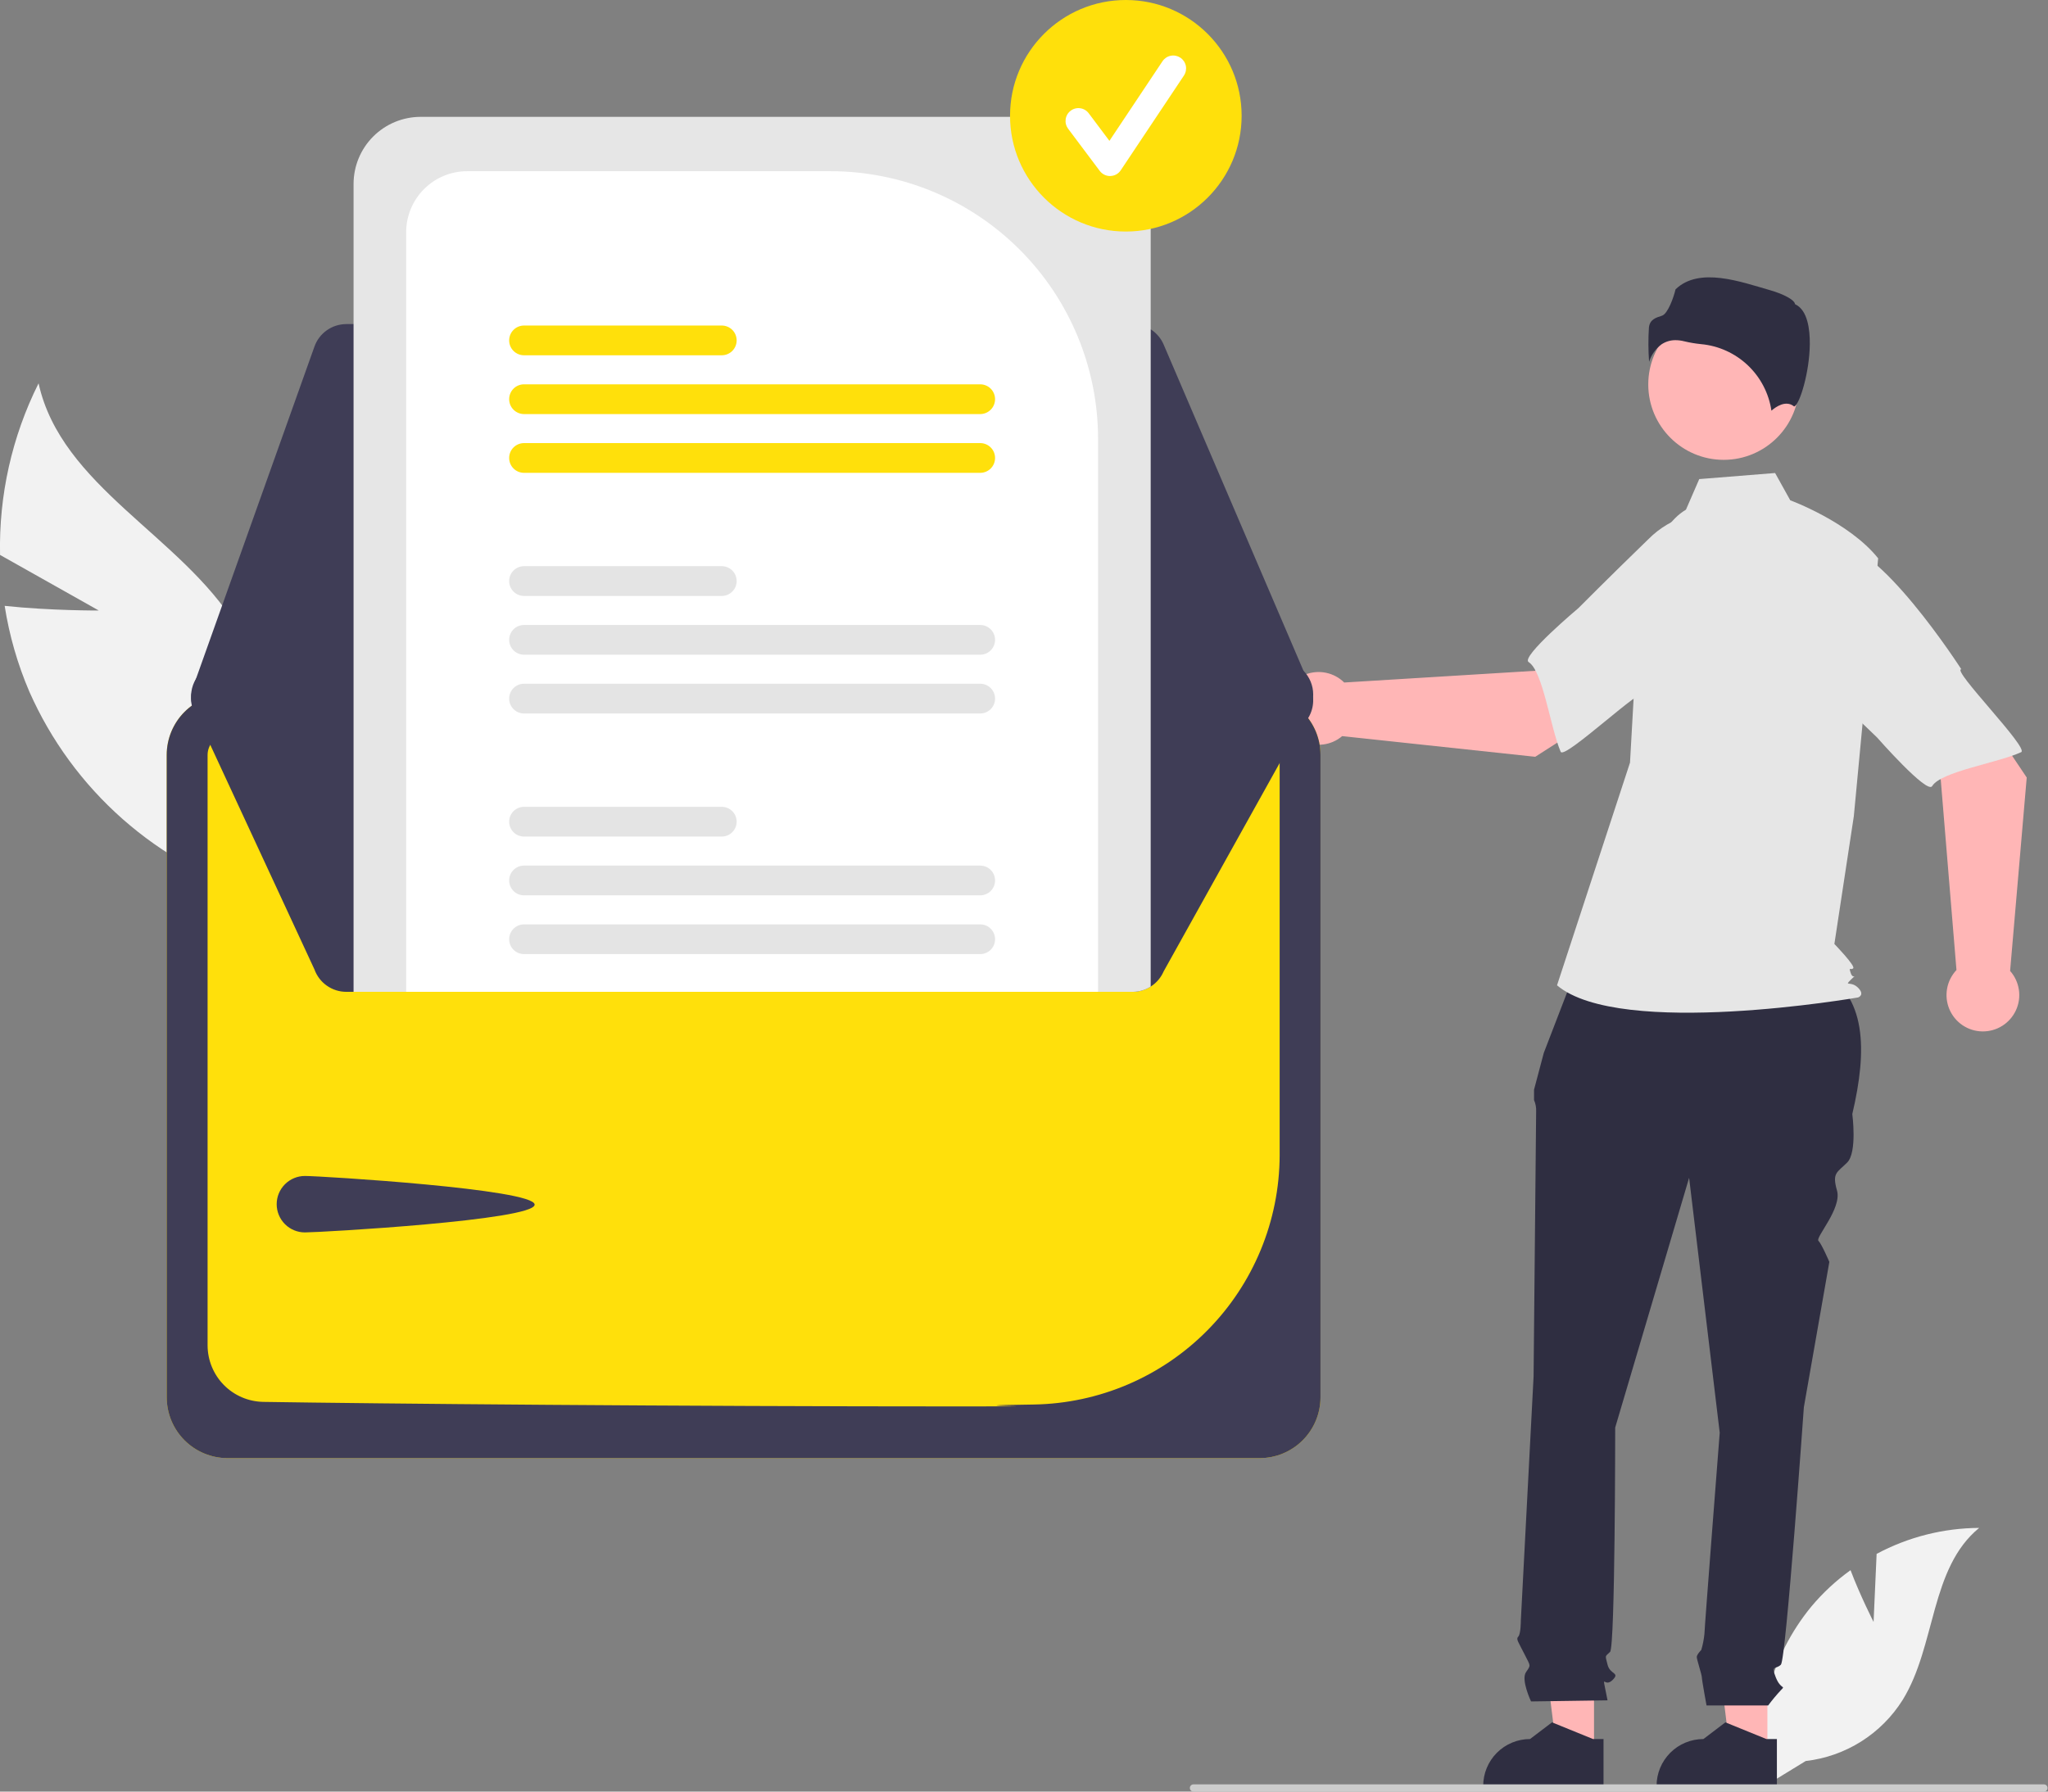 <svg width="72" height="63" viewBox="0 0 72 63" fill="none" xmlns="http://www.w3.org/2000/svg">
<rect x="0" y="0" width="72" height="63" fill="#808080" stroke="none"/>
<g clip-path="url(#clip0_8_212)">
<path d="M3.473 21.468L0.002 19.514C-0.044 17.422 0.42 15.351 1.356 13.479C2.156 17.111 6.367 18.839 8.31 22.011C8.909 23.004 9.276 24.12 9.384 25.275C9.493 26.43 9.34 27.594 8.938 28.682L9.166 31.498C7.372 30.961 5.716 30.041 4.312 28.802C2.908 27.563 1.789 26.035 1.032 24.322C0.618 23.356 0.326 22.343 0.164 21.305C1.783 21.477 3.473 21.468 3.473 21.468Z" fill="#F2F2F2"/>
<path d="M65.868 57.034L65.975 54.641C67.084 54.048 68.322 53.734 69.58 53.728C67.848 55.144 68.065 57.873 66.891 59.776C66.52 60.367 66.021 60.867 65.431 61.239C64.841 61.611 64.175 61.845 63.482 61.925L62.033 62.812C61.834 61.703 61.878 60.565 62.161 59.475C62.445 58.385 62.961 57.37 63.675 56.499C64.08 56.014 64.545 55.583 65.058 55.214C65.405 56.129 65.868 57.034 65.868 57.034Z" fill="#F2F2F2"/>
<path d="M62.135 61.58L60.823 61.58L60.199 56.52L62.135 56.52L62.135 61.58Z" fill="#FFB6B6"/>
<path d="M62.469 62.852L58.239 62.852V62.798C58.239 62.361 58.413 61.943 58.721 61.634C59.03 61.325 59.449 61.152 59.886 61.152L60.658 60.565L62.1 61.152L62.469 61.152L62.469 62.852Z" fill="#2F2E41"/>
<path d="M56.04 61.58L54.728 61.58L54.103 56.52L56.04 56.52L56.04 61.58Z" fill="#FFB6B6"/>
<path d="M56.374 62.852L52.144 62.852V62.798C52.144 62.361 52.317 61.943 52.626 61.634C52.935 61.325 53.354 61.152 53.79 61.152L54.563 60.565L56.005 61.152L56.374 61.152L56.374 62.852Z" fill="#2F2E41"/>
<path d="M55.472 33.914L64.005 34.127C65.626 35.008 65.651 36.913 65.12 39.175C65.12 39.175 65.299 40.52 64.941 40.878C64.582 41.237 64.403 41.237 64.582 41.864C64.761 42.492 63.814 43.517 63.929 43.632C64.044 43.746 64.313 44.374 64.313 44.374L63.417 49.483C63.417 49.483 62.789 58.357 62.61 58.536C62.431 58.716 62.251 58.536 62.431 58.985C62.61 59.433 62.789 59.254 62.61 59.433C62.451 59.604 62.301 59.784 62.162 59.971H59.995C59.995 59.971 59.831 59.074 59.831 58.985C59.831 58.895 59.652 58.357 59.652 58.267C59.652 58.178 59.81 58.02 59.81 58.02C59.865 57.837 59.902 57.65 59.921 57.461C59.921 57.282 60.459 50.38 60.459 50.38L59.383 41.416L56.784 50.2C56.784 50.2 56.784 57.909 56.604 58.088C56.425 58.267 56.425 58.178 56.515 58.536C56.604 58.895 56.963 58.805 56.694 59.074C56.425 59.343 56.335 58.895 56.425 59.343L56.515 59.791L53.826 59.83C53.826 59.83 53.467 59.074 53.646 58.805C53.826 58.536 53.815 58.61 53.596 58.17C53.377 57.73 53.288 57.64 53.377 57.55C53.467 57.461 53.467 56.984 53.467 56.984L53.915 48.408C53.915 48.408 54.005 39.354 54.005 39.086C54.012 38.947 53.986 38.809 53.931 38.682V38.317L54.274 37.024L55.472 33.914Z" fill="#2F2E41"/>
<path d="M60.598 16.17C62.062 16.17 63.249 14.982 63.249 13.518C63.249 12.054 62.062 10.867 60.598 10.867C59.134 10.867 57.947 12.054 57.947 13.518C57.947 14.982 59.134 16.17 60.598 16.17Z" fill="#FFB6B6"/>
<path d="M59.272 17.922C58.701 18.262 58.359 18.886 58.163 19.52C57.8 20.696 57.582 21.911 57.512 23.14L57.305 26.817L54.739 34.648C56.963 36.529 65.322 35.075 65.322 35.075C65.322 35.075 65.579 34.99 65.322 34.733C65.066 34.477 64.816 34.704 65.072 34.447C65.329 34.191 65.152 34.477 65.066 34.22C64.981 33.964 65.066 34.135 65.152 34.049C65.237 33.964 64.49 33.194 64.49 33.194L65.174 28.699L66.029 19.633C65.003 18.35 62.939 17.593 62.939 17.593L62.406 16.633L59.739 16.847L59.272 17.922Z" fill="#E6E6E6"/>
<path d="M58.909 11.962C59.011 11.963 59.113 11.976 59.213 12.002C59.408 12.049 59.607 12.082 59.808 12.102C60.422 12.159 60.998 12.421 61.446 12.845C61.894 13.269 62.186 13.831 62.277 14.441C62.431 14.306 62.782 14.059 63.069 14.289C63.074 14.293 63.076 14.294 63.086 14.29C63.277 14.199 63.616 13.085 63.626 12.104C63.631 11.583 63.549 10.918 63.128 10.707L63.106 10.696L63.1 10.672C63.072 10.555 62.758 10.355 62.211 10.199C61.218 9.917 59.738 9.366 58.905 10.176C58.842 10.45 58.636 11.035 58.429 11.101C58.2 11.174 58.001 11.238 57.97 11.519C57.944 11.92 57.946 12.322 57.976 12.723C58.054 12.477 58.206 12.263 58.412 12.109C58.559 12.011 58.732 11.959 58.909 11.962Z" fill="#2F2E41"/>
<path d="M53.973 26.612L58.305 23.839L56.123 20.939L53.969 23.588L47.257 24C47.081 23.826 46.857 23.706 46.614 23.657C46.371 23.607 46.119 23.629 45.888 23.72C45.657 23.812 45.458 23.968 45.314 24.171C45.171 24.373 45.089 24.613 45.08 24.861C45.071 25.109 45.134 25.355 45.261 25.568C45.389 25.78 45.576 25.952 45.799 26.06C46.022 26.169 46.272 26.21 46.518 26.179C46.765 26.148 46.997 26.046 47.186 25.885L53.973 26.612Z" fill="#FFB6B6"/>
<path d="M62.325 19.967C62.576 21.488 57.829 24.393 57.829 24.393C57.829 24.036 54.995 26.732 54.868 26.436C54.504 25.594 54.249 23.601 53.741 23.282C53.45 23.099 55.49 21.385 55.49 21.385C55.49 21.385 56.558 20.309 57.959 18.952C58.348 18.561 58.83 18.275 59.359 18.121C59.888 17.966 60.448 17.948 60.986 18.067C60.986 18.067 62.073 18.446 62.325 19.967Z" fill="#E6E6E6"/>
<path d="M71.252 27.341L68.387 23.069L65.534 25.311L68.229 27.409L68.782 34.11C68.612 34.291 68.497 34.517 68.453 34.761C68.408 35.005 68.436 35.257 68.532 35.486C68.628 35.715 68.788 35.91 68.994 36.05C69.2 36.189 69.441 36.265 69.689 36.269C69.938 36.273 70.182 36.205 70.392 36.073C70.602 35.941 70.769 35.75 70.873 35.525C70.977 35.3 71.013 35.049 70.976 34.803C70.94 34.558 70.833 34.328 70.668 34.142L71.252 27.341Z" fill="#FFB6B6"/>
<path d="M64.431 19.132C65.947 18.849 68.952 23.533 68.952 23.533C68.595 23.541 71.35 26.316 71.056 26.45C70.223 26.832 68.235 27.129 67.927 27.644C67.751 27.938 65.993 25.935 65.993 25.935C65.993 25.935 64.895 24.89 63.509 23.518C63.11 23.138 62.814 22.662 62.648 22.136C62.482 21.61 62.452 21.051 62.56 20.51C62.56 20.51 62.916 19.416 64.431 19.132Z" fill="#E6E6E6"/>
<path d="M71.984 62.873C71.984 62.89 71.981 62.906 71.974 62.922C71.968 62.937 71.959 62.951 71.947 62.963C71.935 62.975 71.921 62.984 71.906 62.99C71.89 62.997 71.874 63 71.857 63H41.958C41.924 63 41.892 62.987 41.868 62.963C41.844 62.939 41.831 62.907 41.831 62.873C41.831 62.839 41.844 62.807 41.868 62.783C41.892 62.76 41.924 62.746 41.958 62.746H71.857C71.874 62.746 71.89 62.749 71.906 62.756C71.921 62.762 71.935 62.771 71.947 62.783C71.959 62.795 71.968 62.809 71.974 62.824C71.981 62.84 71.984 62.856 71.984 62.873Z" fill="#CCCCCC"/>
<path d="M44.286 24.405H7.999C7.432 24.406 6.889 24.632 6.488 25.032C6.087 25.433 5.862 25.977 5.861 26.544V49.136C5.862 49.703 6.087 50.246 6.488 50.647C6.889 51.048 7.432 51.273 7.999 51.274H44.286C44.853 51.273 45.396 51.048 45.797 50.647C46.198 50.246 46.423 49.703 46.424 49.136V26.544C46.423 25.977 46.198 25.433 45.797 25.032C45.396 24.632 44.853 24.406 44.286 24.405Z" fill="#FFE00B"/>
<path d="M44.286 24.405H7.999C7.432 24.406 6.889 24.632 6.488 25.032C6.087 25.433 5.862 25.977 5.861 26.544V49.136C5.862 49.703 6.087 50.246 6.488 50.647C6.889 51.048 7.432 51.273 7.999 51.274H44.286C44.853 51.273 45.396 51.048 45.797 50.647C46.198 50.246 46.423 49.703 46.424 49.136V26.544C46.423 25.977 46.198 25.433 45.797 25.032C45.396 24.632 44.853 24.406 44.286 24.405ZM44.988 40.633C44.979 42.933 44.069 45.138 42.453 46.775C40.838 48.412 38.645 49.351 36.345 49.389C32.663 49.437 38.382 49.456 33.942 49.456C23.787 49.456 13.199 49.359 9.249 49.296C8.729 49.285 8.234 49.072 7.869 48.701C7.505 48.331 7.3 47.832 7.298 47.312V26.546C7.298 26.359 7.372 26.181 7.503 26.049C7.635 25.917 7.813 25.843 7.999 25.842H44.284C44.471 25.842 44.649 25.916 44.781 26.048C44.913 26.179 44.987 26.358 44.988 26.544V40.633Z" fill="#3F3D56"/>
<path d="M39.819 11.396H12.173C11.928 11.397 11.69 11.473 11.49 11.614C11.29 11.755 11.138 11.954 11.056 12.184L6.786 24.163C6.722 24.342 6.702 24.534 6.728 24.722C6.754 24.91 6.824 25.089 6.933 25.244C7.043 25.399 7.188 25.526 7.356 25.614C7.524 25.701 7.711 25.747 7.901 25.747L44.98 25.813H44.981C45.177 25.813 45.371 25.764 45.543 25.671C45.716 25.578 45.863 25.444 45.971 25.28C46.079 25.116 46.145 24.928 46.162 24.733C46.18 24.537 46.148 24.34 46.071 24.16L40.909 12.115C40.818 11.902 40.666 11.72 40.472 11.592C40.278 11.464 40.051 11.396 39.819 11.396Z" fill="#3F3D56"/>
<path d="M46.167 24.42C46.167 24.581 46.134 24.74 46.071 24.887L40.909 34.159C40.817 34.372 40.665 34.554 40.471 34.681C40.278 34.809 40.051 34.877 39.819 34.877H12.173C11.928 34.877 11.69 34.801 11.49 34.66C11.29 34.52 11.138 34.32 11.055 34.09L6.786 24.884C6.734 24.738 6.711 24.582 6.719 24.427C6.727 24.271 6.765 24.119 6.832 23.978C6.899 23.837 6.992 23.711 7.108 23.607C7.223 23.502 7.358 23.422 7.505 23.37C7.632 23.324 7.766 23.3 7.901 23.3L12.43 23.292L14.279 23.288L38.604 23.246L40.454 23.243L44.98 23.234H44.981C45.296 23.234 45.597 23.359 45.82 23.582C46.042 23.804 46.167 24.106 46.167 24.42Z" fill="#3F3D56"/>
<path d="M10.72 41.352C11.268 41.352 18.796 41.812 18.796 42.36C18.796 42.909 11.268 43.337 10.72 43.337C10.456 43.337 10.204 43.233 10.018 43.047C9.832 42.86 9.727 42.608 9.727 42.345C9.727 42.081 9.832 41.829 10.018 41.643C10.204 41.457 10.456 41.352 10.72 41.352Z" fill="#3F3D56"/>
<path d="M38.097 4.109H14.787C14.162 4.11 13.563 4.358 13.121 4.8C12.679 5.242 12.431 5.841 12.43 6.465V34.877H39.819C40.044 34.878 40.264 34.814 40.454 34.693V6.465C40.453 5.841 40.205 5.242 39.763 4.8C39.321 4.358 38.722 4.11 38.097 4.109Z" fill="#E6E6E6"/>
<path d="M29.2 6.02H16.425C15.856 6.02 15.311 6.246 14.908 6.648C14.506 7.051 14.28 7.596 14.279 8.165V34.877H38.604V15.424C38.601 12.93 37.61 10.54 35.847 8.777C34.084 7.014 31.693 6.022 29.2 6.02Z" fill="white"/>
<path d="M34.46 32.505H18.423C18.285 32.505 18.151 32.56 18.053 32.658C17.956 32.756 17.9 32.889 17.9 33.028C17.9 33.166 17.956 33.299 18.053 33.397C18.151 33.495 18.285 33.55 18.423 33.55H34.46C34.599 33.55 34.732 33.495 34.83 33.397C34.928 33.299 34.983 33.166 34.983 33.028C34.983 32.889 34.928 32.756 34.83 32.658C34.732 32.56 34.599 32.505 34.46 32.505Z" fill="#E4E4E4"/>
<path d="M34.46 30.438H18.423C18.284 30.438 18.151 30.493 18.053 30.591C17.955 30.689 17.9 30.822 17.9 30.961C17.9 31.1 17.955 31.233 18.053 31.331C18.151 31.429 18.284 31.484 18.423 31.484H34.46C34.599 31.484 34.732 31.429 34.83 31.331C34.928 31.233 34.983 31.1 34.983 30.961C34.983 30.822 34.928 30.689 34.83 30.591C34.732 30.493 34.599 30.438 34.46 30.438Z" fill="#E4E4E4"/>
<path d="M25.375 28.371H18.423C18.285 28.371 18.151 28.426 18.053 28.524C17.956 28.622 17.9 28.755 17.9 28.894C17.9 29.033 17.956 29.166 18.053 29.264C18.151 29.362 18.285 29.417 18.423 29.417H25.375C25.514 29.417 25.646 29.362 25.744 29.264C25.843 29.166 25.898 29.033 25.898 28.894C25.898 28.755 25.843 28.622 25.744 28.524C25.646 28.426 25.514 28.371 25.375 28.371Z" fill="#E4E4E4"/>
<path d="M34.46 24.043H18.423C18.284 24.043 18.151 24.098 18.053 24.196C17.955 24.294 17.9 24.427 17.9 24.566C17.9 24.705 17.955 24.838 18.053 24.936C18.151 25.034 18.284 25.089 18.423 25.089H34.46C34.599 25.089 34.732 25.034 34.83 24.936C34.928 24.838 34.983 24.705 34.983 24.566C34.983 24.427 34.928 24.294 34.83 24.196C34.732 24.098 34.599 24.043 34.46 24.043Z" fill="#E4E4E4"/>
<path d="M34.46 21.977H18.423C18.285 21.977 18.151 22.032 18.053 22.13C17.956 22.228 17.9 22.361 17.9 22.499C17.9 22.638 17.956 22.771 18.053 22.869C18.151 22.967 18.285 23.022 18.423 23.022H34.46C34.599 23.022 34.732 22.967 34.83 22.869C34.928 22.771 34.983 22.638 34.983 22.499C34.983 22.361 34.928 22.228 34.83 22.13C34.732 22.032 34.599 21.977 34.46 21.977Z" fill="#E4E4E4"/>
<path d="M25.375 19.909H18.423C18.284 19.909 18.151 19.964 18.053 20.062C17.955 20.161 17.9 20.294 17.9 20.432C17.9 20.571 17.955 20.704 18.053 20.802C18.151 20.901 18.284 20.956 18.423 20.956H25.375C25.513 20.956 25.646 20.901 25.745 20.802C25.843 20.704 25.898 20.571 25.898 20.432C25.898 20.294 25.843 20.161 25.745 20.062C25.646 19.964 25.513 19.909 25.375 19.909Z" fill="#E4E4E4"/>
<path d="M34.46 15.581H18.423C18.284 15.581 18.151 15.636 18.053 15.734C17.955 15.832 17.9 15.965 17.9 16.104C17.9 16.243 17.955 16.376 18.053 16.474C18.151 16.572 18.284 16.627 18.423 16.627H34.46C34.599 16.627 34.732 16.572 34.83 16.474C34.928 16.376 34.983 16.243 34.983 16.104C34.983 15.965 34.928 15.832 34.83 15.734C34.732 15.636 34.599 15.581 34.46 15.581Z" fill="#FFE00B"/>
<path d="M34.46 13.514H18.423C18.284 13.514 18.151 13.569 18.053 13.667C17.955 13.765 17.9 13.899 17.9 14.037C17.9 14.176 17.955 14.309 18.053 14.407C18.151 14.505 18.284 14.561 18.423 14.561H34.46C34.599 14.561 34.732 14.505 34.83 14.407C34.928 14.309 34.983 14.176 34.983 14.037C34.983 13.899 34.928 13.765 34.83 13.667C34.732 13.569 34.599 13.514 34.46 13.514Z" fill="#FFE00B"/>
<path d="M25.375 11.447H18.423C18.284 11.447 18.151 11.502 18.053 11.6C17.955 11.698 17.9 11.832 17.9 11.97C17.9 12.109 17.955 12.242 18.053 12.34C18.151 12.438 18.284 12.493 18.423 12.493H25.375C25.513 12.493 25.646 12.438 25.745 12.34C25.843 12.242 25.898 12.109 25.898 11.97C25.898 11.832 25.843 11.698 25.745 11.6C25.646 11.502 25.513 11.447 25.375 11.447Z" fill="#FFE00B"/>
<path d="M39.58 8.142C41.828 8.142 43.651 6.319 43.651 4.071C43.651 1.823 41.828 0 39.58 0C37.332 0 35.509 1.823 35.509 4.071C35.509 6.319 37.332 8.142 39.58 8.142Z" fill="#FFE00B"/>
<path d="M39.025 6.19C38.954 6.19 38.885 6.173 38.822 6.142C38.759 6.11 38.705 6.065 38.662 6.008L37.552 4.528C37.516 4.48 37.49 4.426 37.475 4.368C37.46 4.311 37.457 4.251 37.465 4.192C37.473 4.133 37.493 4.076 37.523 4.025C37.554 3.973 37.594 3.928 37.642 3.893C37.689 3.857 37.743 3.831 37.801 3.816C37.859 3.801 37.919 3.798 37.978 3.807C38.037 3.815 38.094 3.835 38.145 3.866C38.196 3.896 38.241 3.937 38.276 3.984L39.003 4.953L40.869 2.154C40.936 2.054 41.039 1.984 41.157 1.961C41.275 1.937 41.397 1.962 41.497 2.028C41.597 2.095 41.666 2.198 41.69 2.316C41.713 2.434 41.689 2.556 41.623 2.656L39.401 5.988C39.361 6.048 39.307 6.098 39.244 6.133C39.18 6.168 39.11 6.187 39.037 6.189C39.033 6.19 39.029 6.19 39.025 6.19Z" fill="white"/>
</g>
<defs>
<clipPath id="clip0_8_212">
<rect width="71.984" height="63" fill="white"/>
</clipPath>
</defs>
</svg>
